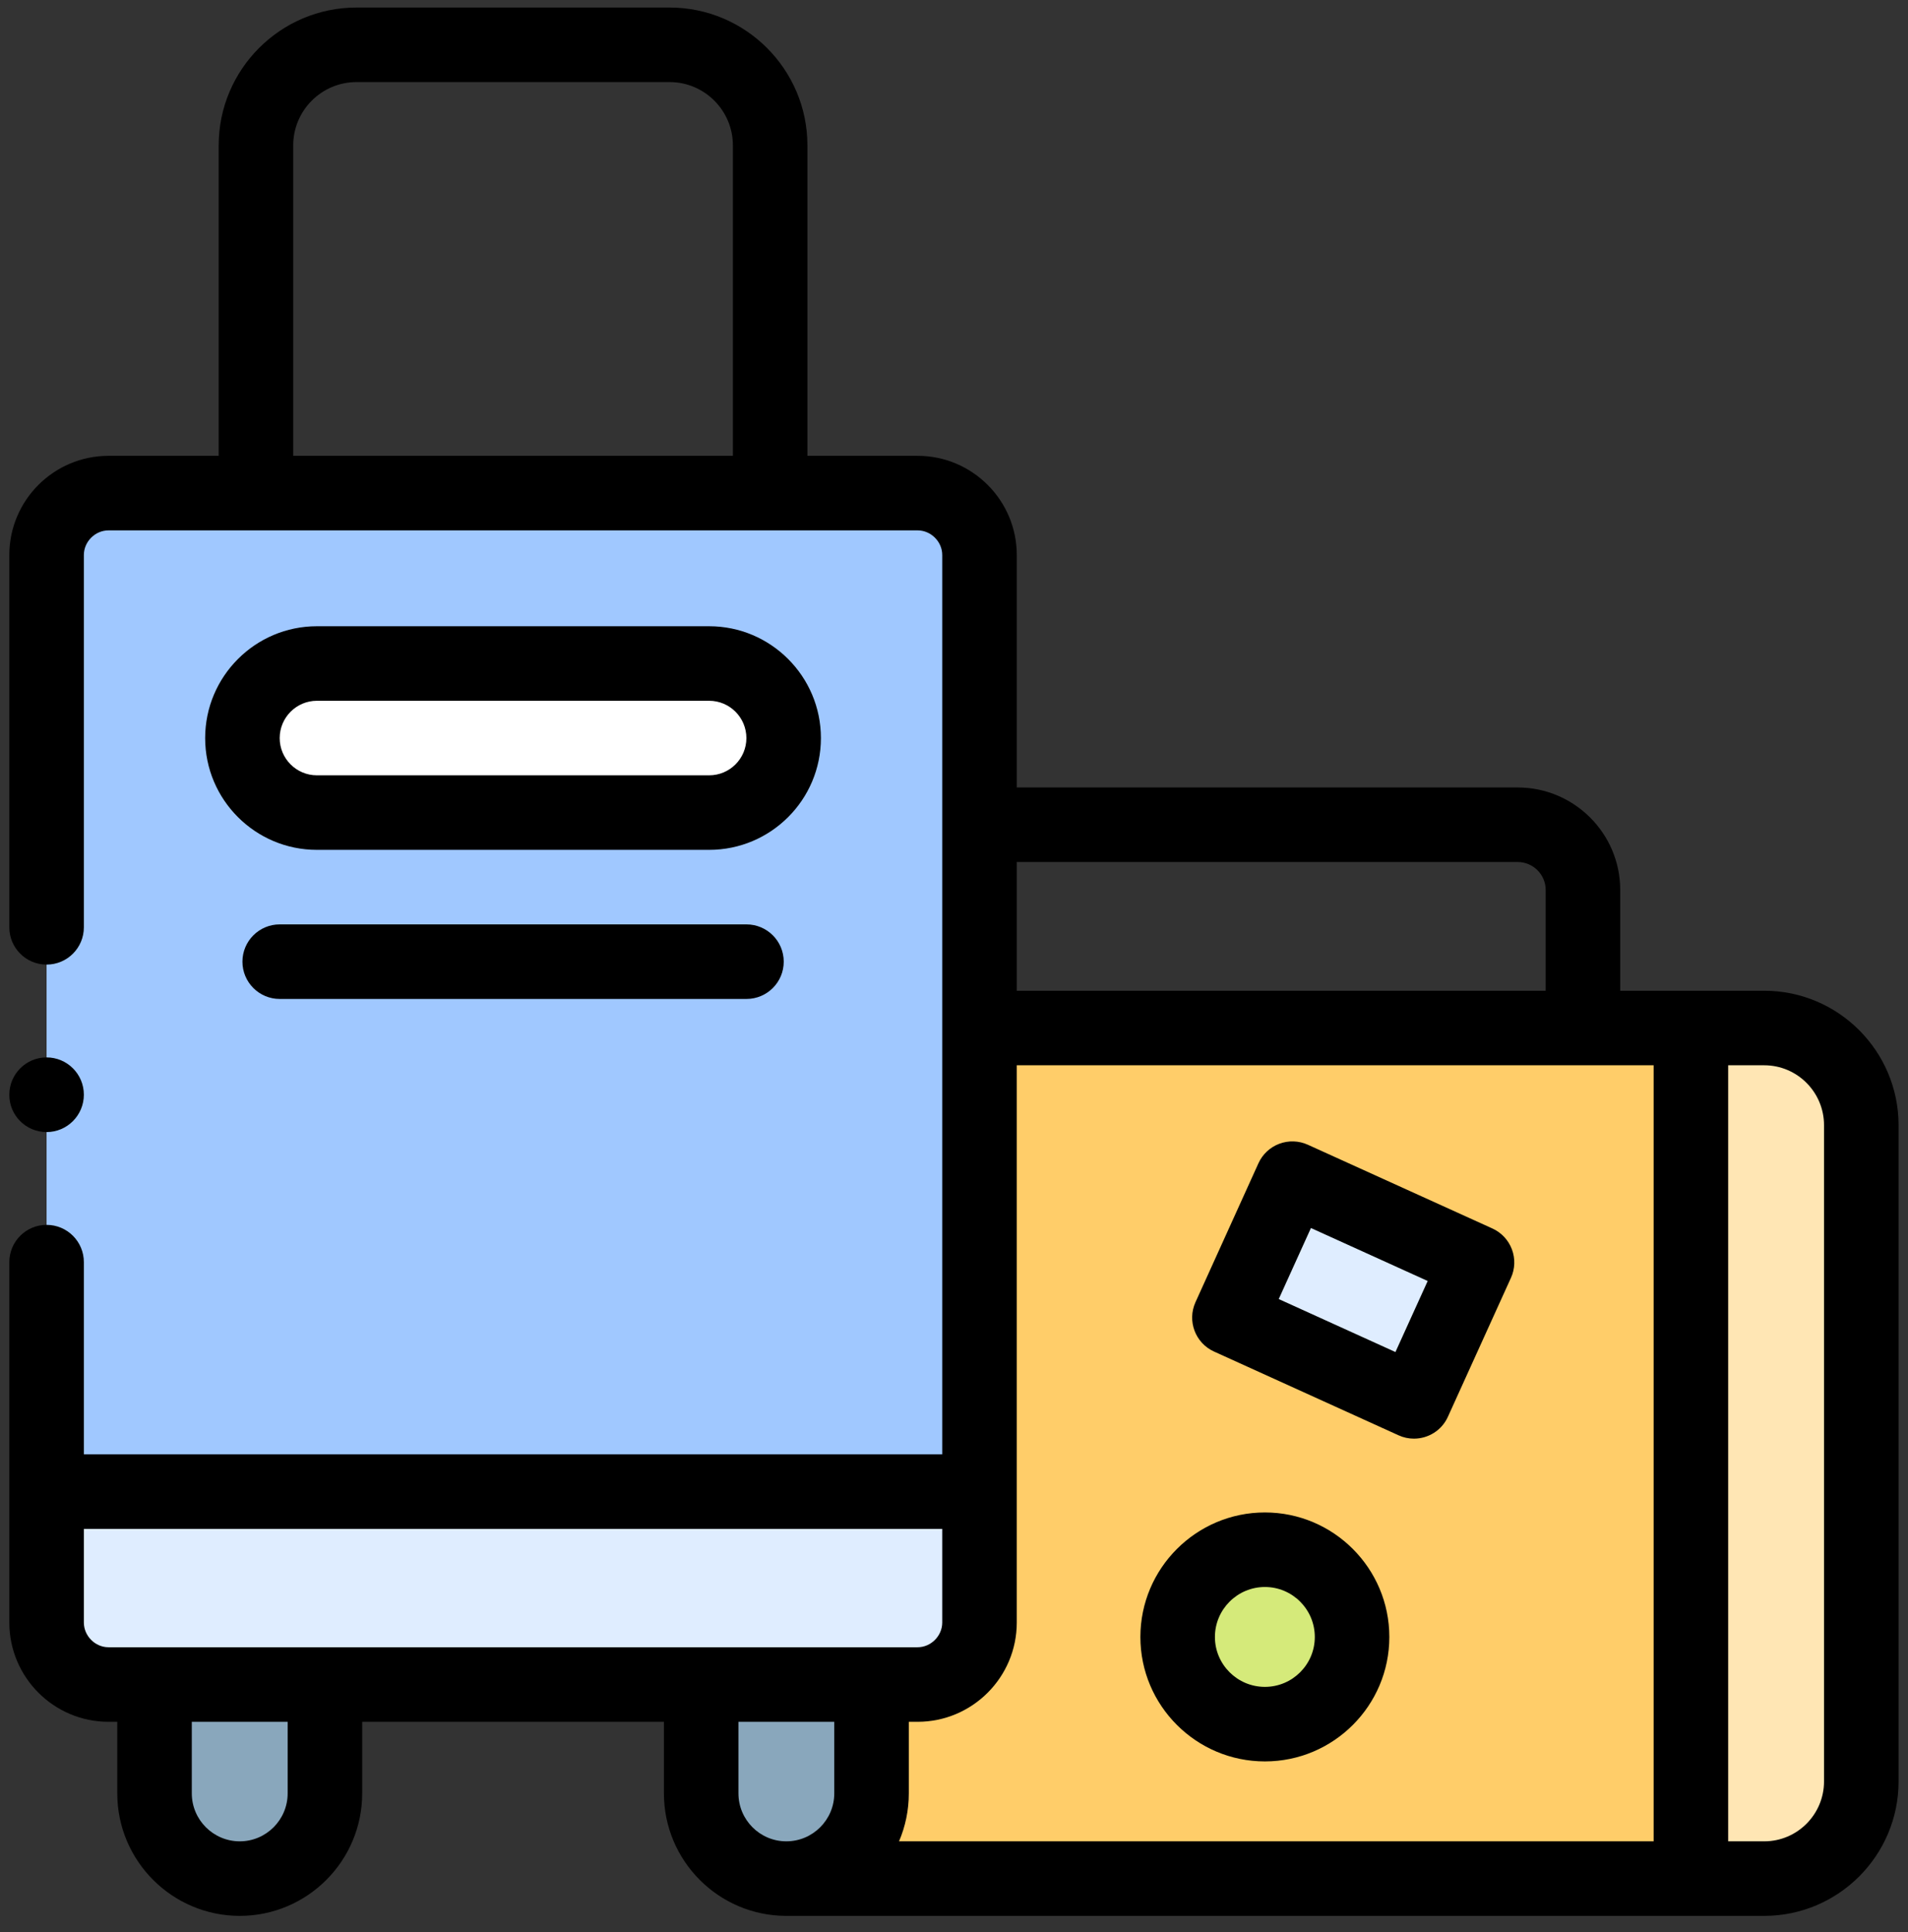 <svg width="80" height="81" viewBox="0 0 80 81" fill="none" xmlns="http://www.w3.org/2000/svg">
<rect x="0" y="0" width="80" height="81" fill="#333333" stroke="none"/>
<g clip-path="url(#clip0_267_709)">
<path fill-rule="evenodd" clip-rule="evenodd" d="M41.069 62.53V43.096V32.373V23.267C41.069 21.841 39.9 20.671 38.474 20.671H32.291H10.731H4.548C3.122 20.671 1.953 21.841 1.953 23.267V62.53H41.069V62.53ZM29.736 34.065H13.287C11.568 34.065 10.164 32.661 10.164 30.942C10.164 29.224 11.568 27.815 13.287 27.815H29.736C31.454 27.815 32.858 29.224 32.858 30.942C32.858 32.661 31.454 34.065 29.736 34.065Z" fill="#A0C8FF"/>
<path fill-rule="evenodd" clip-rule="evenodd" d="M32.858 30.942C32.858 29.224 31.454 27.815 29.736 27.815H13.286C11.568 27.815 10.164 29.224 10.164 30.942C10.164 32.661 11.568 34.065 13.286 34.065H29.735C31.454 34.065 32.858 32.661 32.858 30.942Z" fill="white"/>
<path fill-rule="evenodd" clip-rule="evenodd" d="M70.898 78.754V43.096H66.372H41.069V62.53V68.018C41.069 69.449 39.9 70.618 38.474 70.618H36.543V75.18C36.543 77.146 34.935 78.754 32.969 78.754H33.469H70.898ZM54.188 49.411L61.929 52.924L59.285 58.748L51.548 55.236L54.188 49.411ZM53.036 64.966C55.056 64.966 56.69 66.605 56.69 68.625C56.69 70.64 55.056 72.279 53.036 72.279C51.017 72.279 49.378 70.64 49.378 68.625C49.378 66.605 51.017 64.966 53.036 64.966Z" fill="#FFCD69"/>
<path fill-rule="evenodd" clip-rule="evenodd" d="M41.069 68.018V62.53H1.953V68.018C1.953 69.449 3.122 70.618 4.548 70.618H6.479H13.623H29.399H36.543H38.474C39.9 70.618 41.069 69.449 41.069 68.018Z" fill="#DFEDFF"/>
<path fill-rule="evenodd" clip-rule="evenodd" d="M36.543 75.18V70.618H29.399V75.18C29.399 77.146 31.007 78.754 32.969 78.754C34.936 78.754 36.543 77.146 36.543 75.18Z" fill="#89A7BC"/>
<path fill-rule="evenodd" clip-rule="evenodd" d="M13.623 75.18V70.618H6.479V75.18C6.479 77.146 8.087 78.754 10.054 78.754C12.016 78.754 13.623 77.146 13.623 75.18Z" fill="#89A7BC"/>
<path fill-rule="evenodd" clip-rule="evenodd" d="M78.042 74.679V47.17C78.042 44.929 76.209 43.096 73.972 43.096H70.898V78.754H73.972C76.209 78.754 78.042 76.92 78.042 74.679Z" fill="#FFE6B4"/>
<path fill-rule="evenodd" clip-rule="evenodd" d="M61.929 52.924L54.188 49.412L51.548 55.236L59.285 58.748L61.929 52.924Z" fill="#DFEDFF"/>
<path fill-rule="evenodd" clip-rule="evenodd" d="M56.69 68.625C56.69 66.605 55.056 64.966 53.036 64.966C51.017 64.966 49.378 66.605 49.378 68.625C49.378 70.64 51.017 72.279 53.036 72.279C55.056 72.279 56.69 70.64 56.69 68.625Z" fill="#D5EA7A"/>
<path d="M73.972 41.533H67.934V37.311C67.934 34.941 66.005 33.012 63.635 33.012H42.632V23.267C42.632 20.974 40.766 19.109 38.474 19.109H33.854V6.095C33.854 2.909 31.261 0.316 28.075 0.316H14.947C11.761 0.316 9.169 2.909 9.169 6.095V19.109H4.548C2.256 19.109 0.391 20.974 0.391 23.267V38.875C0.391 39.738 1.09 40.437 1.953 40.437C2.816 40.437 3.516 39.738 3.516 38.875V23.267C3.516 22.707 3.988 22.234 4.548 22.234H38.474C39.034 22.234 39.507 22.707 39.507 23.267V60.968H3.516V52.91C3.516 52.047 2.816 51.348 1.953 51.348C1.09 51.348 0.391 52.047 0.391 52.91V68.018C0.391 70.313 2.256 72.18 4.548 72.18H4.917V75.18C4.917 78.012 7.221 80.316 10.053 80.316C12.883 80.316 15.186 78.012 15.186 75.18V72.18H27.837V75.18C27.837 78.012 30.139 80.316 32.969 80.316H73.972C77.078 80.316 79.605 77.787 79.605 74.679V47.17C79.604 44.062 77.078 41.533 73.972 41.533ZM30.729 19.109H12.294V6.095C12.294 4.632 13.484 3.441 14.947 3.441H28.075C29.538 3.441 30.729 4.632 30.729 6.095V19.109ZM42.632 36.137H63.635C64.282 36.137 64.809 36.664 64.809 37.311V41.533H42.632V36.137ZM12.061 75.18C12.061 76.289 11.16 77.191 10.053 77.191C8.944 77.191 8.042 76.289 8.042 75.18V72.18H12.061V75.18ZM4.548 69.055C3.988 69.055 3.516 68.58 3.516 68.018V64.093H39.507V68.018C39.507 68.58 39.034 69.055 38.474 69.055H4.548ZM34.98 75.18C34.98 76.289 34.078 77.191 32.969 77.191C31.862 77.191 30.962 76.289 30.962 75.18V72.18H34.98V75.18ZM69.336 77.191H37.695C37.959 76.573 38.105 75.893 38.105 75.18V72.18H38.474C40.767 72.18 42.632 70.313 42.632 68.018V44.658H69.335V77.191H69.336ZM76.479 74.679C76.479 76.064 75.355 77.191 73.972 77.191H72.46V44.658H73.972C75.355 44.658 76.479 45.785 76.479 47.17V74.679Z" fill="black"/>
<path d="M11.727 38.752C10.865 38.752 10.165 39.452 10.165 40.315C10.165 41.177 10.865 41.877 11.727 41.877H31.299C32.162 41.877 32.861 41.177 32.861 40.315C32.861 39.452 32.162 38.752 31.299 38.752H11.727Z" fill="black"/>
<path d="M34.42 30.942C34.42 28.357 32.319 26.253 29.735 26.253H13.286C10.703 26.253 8.602 28.357 8.602 30.942C8.602 33.526 10.703 35.627 13.286 35.627H29.735C32.319 35.627 34.42 33.526 34.42 30.942ZM29.735 32.502H13.286C12.426 32.502 11.727 31.802 11.727 30.942C11.727 30.08 12.426 29.378 13.286 29.378H29.735C30.596 29.378 31.295 30.08 31.295 30.942C31.295 31.802 30.596 32.502 29.735 32.502Z" fill="black"/>
<path d="M50.902 56.658L58.64 60.17C58.849 60.266 59.069 60.31 59.285 60.31C59.879 60.31 60.447 59.97 60.708 59.394L63.352 53.569C63.524 53.192 63.538 52.762 63.392 52.374C63.247 51.986 62.953 51.672 62.575 51.5L54.834 47.988C54.456 47.817 54.026 47.803 53.638 47.949C53.25 48.094 52.936 48.389 52.765 48.766L50.125 54.59C49.769 55.376 50.117 56.302 50.902 56.658ZM54.966 51.48L59.861 53.701L58.509 56.679L53.616 54.458L54.966 51.48Z" fill="black"/>
<path d="M53.036 73.841C55.913 73.841 58.253 71.501 58.253 68.625C58.253 65.746 55.913 63.404 53.036 63.404C50.157 63.404 47.815 65.746 47.815 68.625C47.815 71.501 50.157 73.841 53.036 73.841ZM53.036 66.529C54.19 66.529 55.128 67.469 55.128 68.625C55.128 69.778 54.19 70.716 53.036 70.716C51.881 70.716 50.94 69.778 50.94 68.625C50.94 67.469 51.881 66.529 53.036 66.529Z" fill="black"/>
<path d="M1.953 47.458C2.816 47.458 3.516 46.754 3.516 45.891C3.516 45.028 2.816 44.328 1.953 44.328C1.09 44.328 0.391 45.028 0.391 45.891V45.9C0.391 46.762 1.09 47.458 1.953 47.458Z" fill="black"/>
</g>
<defs>
<clipPath id="clip0_267_709">
<rect width="80" height="80" fill="white" transform="translate(-0.003 0.316)"/>
</clipPath>
</defs>
</svg>
